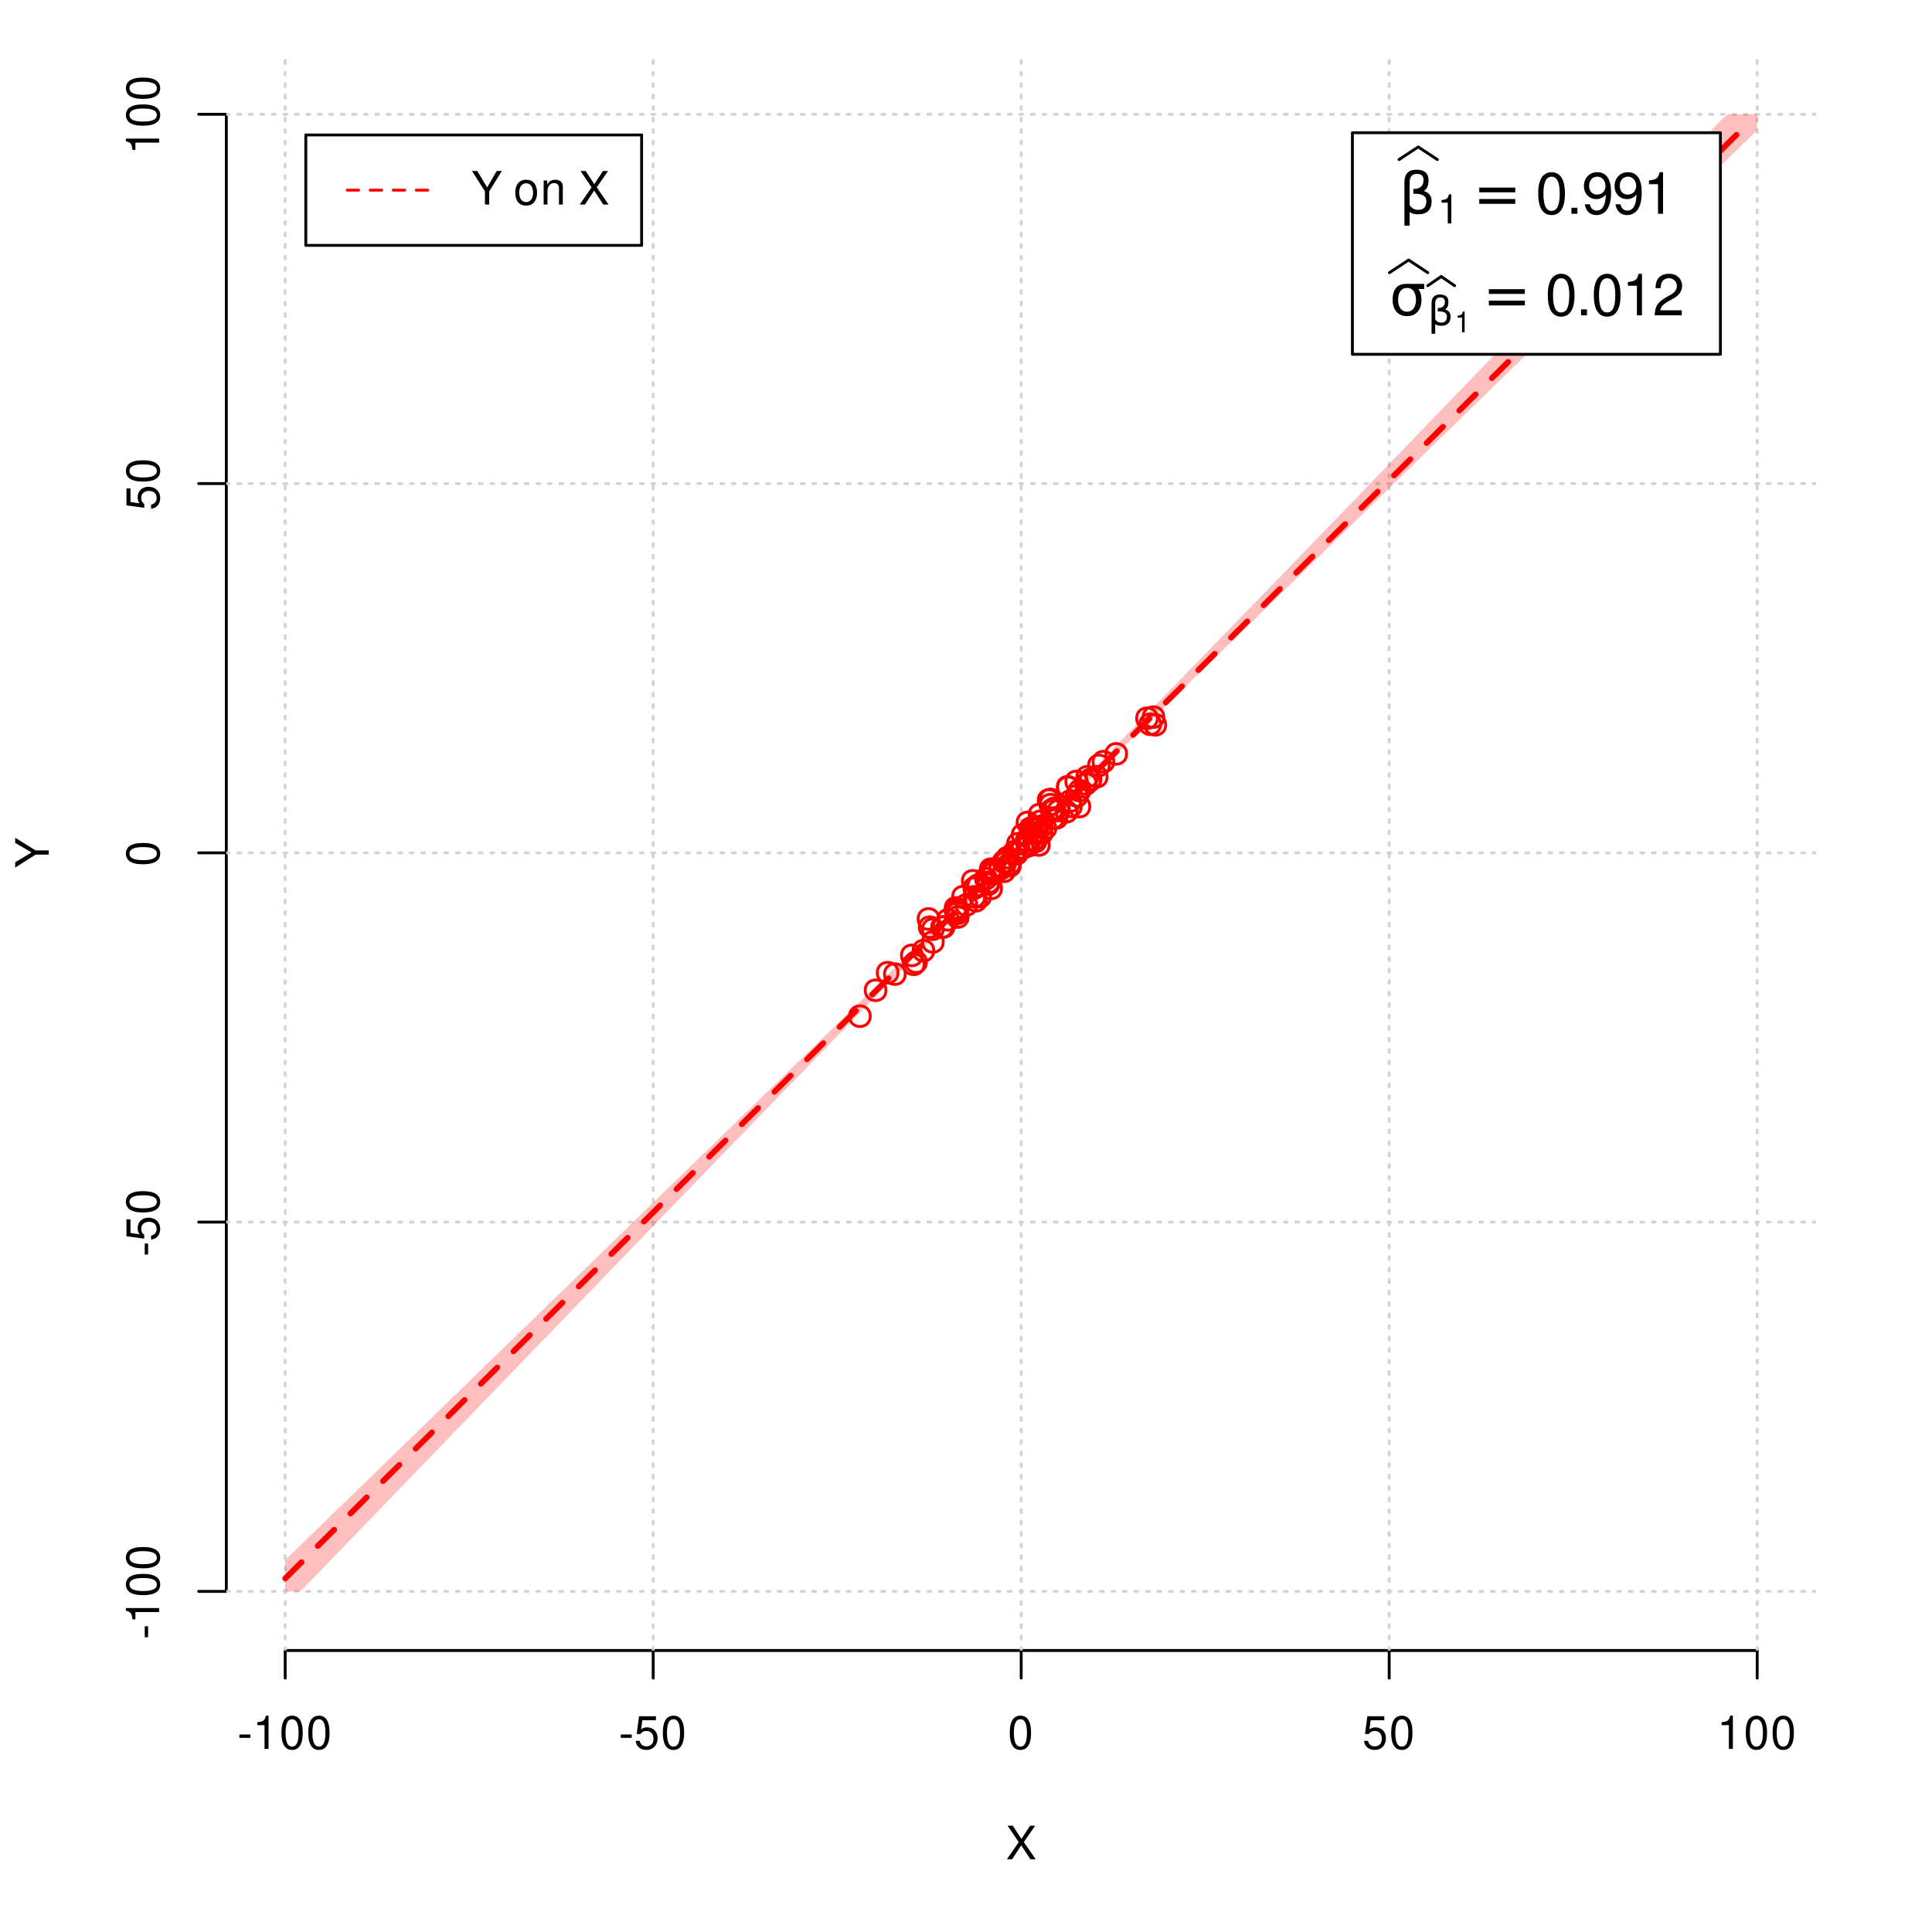 <?xml version="1.0" encoding="UTF-8"?>
<svg xmlns="http://www.w3.org/2000/svg" xmlns:xlink="http://www.w3.org/1999/xlink" width="504pt" height="504pt" viewBox="0 0 504 504" version="1.1">
<defs>
<g>
<symbol overflow="visible" id="glyph0-0">
<path style="stroke:none;" d=""/>
</symbol>
<symbol overflow="visible" id="glyph0-1">
<path style="stroke:none;" d="M 4.688 -4.484 L 7.641 -8.75 L 6.312 -8.75 L 4.062 -5.312 L 1.812 -8.75 L 0.453 -8.75 L 3.359 -4.484 L 0.266 0 L 1.625 0 L 4.016 -3.641 L 6.406 0 L 7.781 0 Z M 4.688 -4.484 "/>
</symbol>
<symbol overflow="visible" id="glyph0-2">
<path style="stroke:none;" d="M 3.406 -3.75 L 0.547 -3.75 L 0.547 -2.875 L 3.406 -2.875 Z M 3.406 -3.75 "/>
</symbol>
<symbol overflow="visible" id="glyph0-3">
<path style="stroke:none;" d="M 3.109 -6.188 L 3.109 0 L 4.156 0 L 4.156 -8.672 L 3.469 -8.672 C 3.094 -7.344 2.859 -7.156 1.219 -6.953 L 1.219 -6.188 Z M 3.109 -6.188 "/>
</symbol>
<symbol overflow="visible" id="glyph0-4">
<path style="stroke:none;" d="M 3.297 -8.672 C 2.516 -8.672 1.781 -8.312 1.344 -7.734 C 0.797 -6.953 0.516 -5.812 0.516 -4.203 C 0.516 -1.266 1.469 0.281 3.297 0.281 C 5.094 0.281 6.078 -1.266 6.078 -4.125 C 6.078 -5.812 5.812 -6.938 5.25 -7.734 C 4.812 -8.328 4.109 -8.672 3.297 -8.672 Z M 3.297 -7.734 C 4.438 -7.734 5 -6.578 5 -4.219 C 5 -1.75 4.453 -0.594 3.281 -0.594 C 2.156 -0.594 1.594 -1.797 1.594 -4.188 C 1.594 -6.578 2.156 -7.734 3.297 -7.734 Z M 3.297 -7.734 "/>
</symbol>
<symbol overflow="visible" id="glyph0-5">
<path style="stroke:none;" d="M 5.719 -8.516 L 1.312 -8.516 L 0.688 -3.875 L 1.656 -3.875 C 2.141 -4.469 2.562 -4.672 3.234 -4.672 C 4.375 -4.672 5.078 -3.891 5.078 -2.625 C 5.078 -1.406 4.375 -0.656 3.219 -0.656 C 2.297 -0.656 1.734 -1.125 1.469 -2.094 L 0.422 -2.094 C 0.562 -1.391 0.688 -1.062 0.938 -0.75 C 1.422 -0.094 2.281 0.281 3.234 0.281 C 4.953 0.281 6.156 -0.969 6.156 -2.766 C 6.156 -4.453 5.047 -5.609 3.406 -5.609 C 2.812 -5.609 2.328 -5.453 1.844 -5.094 L 2.172 -7.469 L 5.719 -7.469 Z M 5.719 -8.516 "/>
</symbol>
<symbol overflow="visible" id="glyph0-6">
<path style="stroke:none;" d="M 4.641 -3.438 L 7.938 -8.75 L 6.594 -8.75 L 4.109 -4.484 L 1.531 -8.75 L 0.156 -8.75 L 3.531 -3.438 L 3.531 0 L 4.641 0 Z M 4.641 -3.438 "/>
</symbol>
<symbol overflow="visible" id="glyph0-7">
<path style="stroke:none;" d=""/>
</symbol>
<symbol overflow="visible" id="glyph0-8">
<path style="stroke:none;" d="M 3.266 -6.469 C 1.484 -6.469 0.438 -5.203 0.438 -3.094 C 0.438 -0.969 1.484 0.281 3.281 0.281 C 5.047 0.281 6.125 -0.984 6.125 -3.047 C 6.125 -5.234 5.094 -6.469 3.266 -6.469 Z M 3.281 -5.547 C 4.406 -5.547 5.078 -4.625 5.078 -3.062 C 5.078 -1.578 4.375 -0.641 3.281 -0.641 C 2.156 -0.641 1.469 -1.578 1.469 -3.094 C 1.469 -4.625 2.156 -5.547 3.281 -5.547 Z M 3.281 -5.547 "/>
</symbol>
<symbol overflow="visible" id="glyph0-9">
<path style="stroke:none;" d="M 0.844 -6.281 L 0.844 0 L 1.844 0 L 1.844 -3.469 C 1.844 -4.75 2.516 -5.594 3.547 -5.594 C 4.344 -5.594 4.844 -5.109 4.844 -4.359 L 4.844 0 L 5.844 0 L 5.844 -4.75 C 5.844 -5.797 5.062 -6.469 3.859 -6.469 C 2.922 -6.469 2.312 -6.109 1.766 -5.234 L 1.766 -6.281 Z M 0.844 -6.281 "/>
</symbol>
<symbol overflow="visible" id="glyph1-0">
<path style="stroke:none;" d=""/>
</symbol>
<symbol overflow="visible" id="glyph1-1">
<path style="stroke:none;" d="M -3.438 -4.641 L -8.75 -7.938 L -8.75 -6.594 L -4.484 -4.109 L -8.75 -1.531 L -8.75 -0.156 L -3.438 -3.531 L 0 -3.531 L 0 -4.641 Z M -3.438 -4.641 "/>
</symbol>
<symbol overflow="visible" id="glyph1-2">
<path style="stroke:none;" d="M -3.75 -3.406 L -3.75 -0.547 L -2.875 -0.547 L -2.875 -3.406 Z M -3.75 -3.406 "/>
</symbol>
<symbol overflow="visible" id="glyph1-3">
<path style="stroke:none;" d="M -6.188 -3.109 L 0 -3.109 L 0 -4.156 L -8.672 -4.156 L -8.672 -3.469 C -7.344 -3.094 -7.156 -2.859 -6.953 -1.219 L -6.188 -1.219 Z M -6.188 -3.109 "/>
</symbol>
<symbol overflow="visible" id="glyph1-4">
<path style="stroke:none;" d="M -8.672 -3.297 C -8.672 -2.516 -8.312 -1.781 -7.734 -1.344 C -6.953 -0.797 -5.812 -0.516 -4.203 -0.516 C -1.266 -0.516 0.281 -1.469 0.281 -3.297 C 0.281 -5.094 -1.266 -6.078 -4.125 -6.078 C -5.812 -6.078 -6.938 -5.812 -7.734 -5.25 C -8.328 -4.812 -8.672 -4.109 -8.672 -3.297 Z M -7.734 -3.297 C -7.734 -4.438 -6.578 -5 -4.219 -5 C -1.75 -5 -0.594 -4.453 -0.594 -3.281 C -0.594 -2.156 -1.797 -1.594 -4.188 -1.594 C -6.578 -1.594 -7.734 -2.156 -7.734 -3.297 Z M -7.734 -3.297 "/>
</symbol>
<symbol overflow="visible" id="glyph1-5">
<path style="stroke:none;" d="M -8.516 -5.719 L -8.516 -1.312 L -3.875 -0.688 L -3.875 -1.656 C -4.469 -2.141 -4.672 -2.562 -4.672 -3.234 C -4.672 -4.375 -3.891 -5.078 -2.625 -5.078 C -1.406 -5.078 -0.656 -4.375 -0.656 -3.219 C -0.656 -2.297 -1.125 -1.734 -2.094 -1.469 L -2.094 -0.422 C -1.391 -0.562 -1.062 -0.688 -0.75 -0.938 C -0.094 -1.422 0.281 -2.281 0.281 -3.234 C 0.281 -4.953 -0.969 -6.156 -2.766 -6.156 C -4.453 -6.156 -5.609 -5.047 -5.609 -3.406 C -5.609 -2.812 -5.453 -2.328 -5.094 -1.844 L -7.469 -2.172 L -7.469 -5.719 Z M -8.516 -5.719 "/>
</symbol>
<symbol overflow="visible" id="glyph2-0">
<path style="stroke:none;" d="M 0.75 2.656 L 0.75 -10.578 L 8.25 -10.578 L 8.25 2.656 Z M 1.594 1.812 L 7.406 1.812 L 7.406 -9.734 L 1.594 -9.734 Z M 1.594 1.812 "/>
</symbol>
<symbol overflow="visible" id="glyph2-1">
<path style="stroke:none;" d="M 2.766 -0.5 L 2.766 3.125 L 1.406 3.125 L 1.406 -8.156 C 1.406 -10.375 2.445 -11.484 4.531 -11.484 C 6.645 -11.484 7.703 -10.547 7.703 -8.672 C 7.703 -7.336 7.285 -6.426 6.453 -5.938 C 7.816 -5.5 8.5 -4.625 8.5 -3.312 C 8.5 -1 7.32 0.156 4.969 0.156 C 3.926 0.156 3.191 -0.062 2.766 -0.5 Z M 2.766 -2.266 C 3.305 -1.422 4.055 -1 5.016 -1 C 6.422 -1 7.125 -1.766 7.125 -3.297 C 7.125 -4.672 5.992 -5.305 3.734 -5.203 L 3.734 -6.453 C 5.504 -6.453 6.391 -7.234 6.391 -8.797 C 6.391 -9.859 5.816 -10.391 4.672 -10.391 C 3.398 -10.391 2.766 -9.629 2.766 -8.109 Z M 2.766 -2.266 "/>
</symbol>
<symbol overflow="visible" id="glyph2-2">
<path style="stroke:none;" d="M 1.594 -6.812 L 10.984 -6.812 L 10.984 -5.578 L 1.594 -5.578 Z M 1.594 -3.828 L 10.984 -3.828 L 10.984 -2.578 L 1.594 -2.578 Z M 1.594 -3.828 "/>
</symbol>
<symbol overflow="visible" id="glyph2-3">
<path style="stroke:none;" d="M 4.594 -7.141 C 3.852 -7.141 3.281 -6.867 2.875 -6.328 C 2.457 -5.766 2.25 -5.02 2.25 -4.094 C 2.25 -3.113 2.457 -2.344 2.875 -1.781 C 3.289 -1.219 3.863 -0.938 4.594 -0.938 C 5.312 -0.938 5.879 -1.219 6.297 -1.781 C 6.711 -2.344 6.922 -3.113 6.922 -4.094 C 6.922 -4.988 6.711 -5.734 6.297 -6.328 C 5.91 -6.867 5.344 -7.141 4.594 -7.141 Z M 4.594 -8.203 L 9.062 -8.203 L 9.062 -6.859 L 7.562 -6.859 C 8.094 -6.098 8.359 -5.176 8.359 -4.094 C 8.359 -2.75 8.023 -1.695 7.359 -0.938 C 6.68 -0.164 5.758 0.219 4.594 0.219 C 3.414 0.219 2.492 -0.164 1.828 -0.938 C 1.16 -1.695 0.828 -2.75 0.828 -4.094 C 0.828 -5.445 1.16 -6.504 1.828 -7.266 C 2.379 -7.891 3.301 -8.203 4.594 -8.203 Z M 4.594 -8.203 "/>
</symbol>
<symbol overflow="visible" id="glyph3-0">
<path style="stroke:none;" d=""/>
</symbol>
<symbol overflow="visible" id="glyph3-1">
<path style="stroke:none;" d="M 2.719 -5.406 L 2.719 0 L 3.641 0 L 3.641 -7.594 L 3.031 -7.594 C 2.703 -6.422 2.5 -6.266 1.078 -6.078 L 1.078 -5.406 Z M 2.719 -5.406 "/>
</symbol>
<symbol overflow="visible" id="glyph4-0">
<path style="stroke:none;" d=""/>
</symbol>
<symbol overflow="visible" id="glyph4-1">
<path style="stroke:none;" d="M 4.125 -10.844 C 3.141 -10.844 2.234 -10.391 1.688 -9.656 C 0.984 -8.703 0.641 -7.266 0.641 -5.25 C 0.641 -1.594 1.844 0.344 4.125 0.344 C 6.375 0.344 7.609 -1.594 7.609 -5.156 C 7.609 -7.266 7.281 -8.672 6.562 -9.656 C 6.016 -10.406 5.125 -10.844 4.125 -10.844 Z M 4.125 -9.672 C 5.547 -9.672 6.25 -8.219 6.25 -5.281 C 6.25 -2.188 5.562 -0.75 4.094 -0.75 C 2.703 -0.75 2 -2.25 2 -5.234 C 2 -8.219 2.703 -9.672 4.125 -9.672 Z M 4.125 -9.672 "/>
</symbol>
<symbol overflow="visible" id="glyph4-2">
<path style="stroke:none;" d="M 2.859 -1.562 L 1.312 -1.562 L 1.312 0 L 2.859 0 Z M 2.859 -1.562 "/>
</symbol>
<symbol overflow="visible" id="glyph4-3">
<path style="stroke:none;" d="M 0.797 -2.469 C 1.047 -0.703 2.188 0.344 3.812 0.344 C 5 0.344 6.047 -0.219 6.672 -1.203 C 7.328 -2.266 7.641 -3.578 7.641 -5.547 C 7.641 -7.375 7.359 -8.531 6.734 -9.5 C 6.156 -10.375 5.219 -10.844 4.047 -10.844 C 2.031 -10.844 0.562 -9.328 0.562 -7.234 C 0.562 -5.234 1.922 -3.828 3.844 -3.828 C 4.844 -3.828 5.594 -4.188 6.266 -5.016 C 6.25 -2.312 5.422 -0.828 3.906 -0.828 C 2.969 -0.828 2.328 -1.422 2.109 -2.469 Z M 4.031 -9.688 C 5.266 -9.688 6.188 -8.656 6.188 -7.266 C 6.188 -5.922 5.297 -5 3.984 -5 C 2.719 -5 1.922 -5.891 1.922 -7.328 C 1.922 -8.703 2.812 -9.688 4.031 -9.688 Z M 4.031 -9.688 "/>
</symbol>
<symbol overflow="visible" id="glyph4-4">
<path style="stroke:none;" d="M 3.891 -7.719 L 3.891 0 L 5.203 0 L 5.203 -10.844 L 4.328 -10.844 C 3.875 -9.188 3.562 -8.953 1.531 -8.688 L 1.531 -7.719 Z M 3.891 -7.719 "/>
</symbol>
<symbol overflow="visible" id="glyph4-5">
<path style="stroke:none;" d="M 7.594 -1.312 L 2 -1.312 C 2.125 -2.203 2.609 -2.781 3.922 -3.562 L 5.422 -4.406 C 6.906 -5.234 7.672 -6.344 7.672 -7.688 C 7.672 -8.578 7.312 -9.422 6.672 -10 C 6.047 -10.578 5.266 -10.844 4.266 -10.844 C 2.906 -10.844 1.906 -10.359 1.312 -9.438 C 0.938 -8.859 0.781 -8.188 0.75 -7.094 L 2.062 -7.094 C 2.109 -7.828 2.203 -8.266 2.391 -8.625 C 2.734 -9.281 3.422 -9.688 4.219 -9.688 C 5.422 -9.688 6.312 -8.812 6.312 -7.656 C 6.312 -6.781 5.812 -6.031 4.875 -5.484 L 3.5 -4.688 C 1.281 -3.406 0.625 -2.391 0.516 -0.016 L 7.594 -0.016 Z M 7.594 -1.312 "/>
</symbol>
<symbol overflow="visible" id="glyph5-0">
<path style="stroke:none;" d="M 0.516 1.859 L 0.516 -7.406 L 5.766 -7.406 L 5.766 1.859 Z M 1.109 1.266 L 5.188 1.266 L 5.188 -6.812 L 1.109 -6.812 Z M 1.109 1.266 "/>
</symbol>
<symbol overflow="visible" id="glyph5-1">
<path style="stroke:none;" d="M 1.938 -0.359 L 1.938 2.188 L 0.984 2.188 L 0.984 -5.703 C 0.984 -7.266 1.711 -8.047 3.172 -8.047 C 4.648 -8.047 5.391 -7.391 5.391 -6.078 C 5.391 -5.141 5.098 -4.5 4.516 -4.156 C 5.473 -3.844 5.953 -3.234 5.953 -2.328 C 5.953 -0.703 5.125 0.109 3.469 0.109 C 2.75 0.109 2.238 -0.047 1.938 -0.359 Z M 1.938 -1.578 C 2.312 -0.992 2.836 -0.703 3.516 -0.703 C 4.492 -0.703 4.984 -1.238 4.984 -2.312 C 4.984 -3.27 4.191 -3.711 2.609 -3.641 L 2.609 -4.516 C 3.848 -4.516 4.469 -5.062 4.469 -6.156 C 4.469 -6.906 4.066 -7.281 3.266 -7.281 C 2.379 -7.281 1.938 -6.742 1.938 -5.672 Z M 1.938 -1.578 "/>
</symbol>
<symbol overflow="visible" id="glyph6-0">
<path style="stroke:none;" d=""/>
</symbol>
<symbol overflow="visible" id="glyph6-1">
<path style="stroke:none;" d="M 1.938 -3.859 L 1.938 0 L 2.609 0 L 2.609 -5.422 L 2.172 -5.422 C 1.938 -4.594 1.781 -4.484 0.766 -4.344 L 0.766 -3.859 Z M 1.938 -3.859 "/>
</symbol>
</g>
<clipPath id="clip1">
  <path d="M 74 14.398 L 75 14.398 L 75 430.559 L 74 430.559 Z M 74 14.398 "/>
</clipPath>
<clipPath id="clip2">
  <path d="M 170 14.398 L 171 14.398 L 171 430.559 L 170 430.559 Z M 170 14.398 "/>
</clipPath>
<clipPath id="clip3">
  <path d="M 266 14.398 L 267 14.398 L 267 430.559 L 266 430.559 Z M 266 14.398 "/>
</clipPath>
<clipPath id="clip4">
  <path d="M 362 14.398 L 363 14.398 L 363 430.559 L 362 430.559 Z M 362 14.398 "/>
</clipPath>
<clipPath id="clip5">
  <path d="M 458 14.398 L 459 14.398 L 459 430.559 L 458 430.559 Z M 458 14.398 "/>
</clipPath>
<clipPath id="clip6">
  <path d="M 59.039 414 L 473.758 414 L 473.758 416 L 59.039 416 Z M 59.039 414 "/>
</clipPath>
<clipPath id="clip7">
  <path d="M 59.039 318 L 473.758 318 L 473.758 320 L 59.039 320 Z M 59.039 318 "/>
</clipPath>
<clipPath id="clip8">
  <path d="M 59.039 222 L 473.758 222 L 473.758 223 L 59.039 223 Z M 59.039 222 "/>
</clipPath>
<clipPath id="clip9">
  <path d="M 59.039 125 L 473.758 125 L 473.758 127 L 59.039 127 Z M 59.039 125 "/>
</clipPath>
<clipPath id="clip10">
  <path d="M 59.039 29 L 473.758 29 L 473.758 31 L 59.039 31 Z M 59.039 29 "/>
</clipPath>
</defs>
<g id="surface811">
<rect x="0" y="0" width="504" height="504" style="fill:rgb(100%,100%,100%);fill-opacity:1;stroke:none;"/>
<g style="fill:rgb(0%,0%,0%);fill-opacity:1;">
  <use xlink:href="#glyph0-1" x="262.398" y="485.029"/>
</g>
<g style="fill:rgb(0%,0%,0%);fill-opacity:1;">
  <use xlink:href="#glyph1-1" x="12.709" y="226.48"/>
</g>
<path style="fill:none;stroke-width:0.75;stroke-linecap:round;stroke-linejoin:round;stroke:rgb(0%,0%,0%);stroke-opacity:1;stroke-miterlimit:10;" d="M 74.398 430.559 L 458.398 430.559 "/>
<path style="fill:none;stroke-width:0.75;stroke-linecap:round;stroke-linejoin:round;stroke:rgb(0%,0%,0%);stroke-opacity:1;stroke-miterlimit:10;" d="M 74.398 430.559 L 74.398 437.762 "/>
<path style="fill:none;stroke-width:0.75;stroke-linecap:round;stroke-linejoin:round;stroke:rgb(0%,0%,0%);stroke-opacity:1;stroke-miterlimit:10;" d="M 170.398 430.559 L 170.398 437.762 "/>
<path style="fill:none;stroke-width:0.75;stroke-linecap:round;stroke-linejoin:round;stroke:rgb(0%,0%,0%);stroke-opacity:1;stroke-miterlimit:10;" d="M 266.398 430.559 L 266.398 437.762 "/>
<path style="fill:none;stroke-width:0.75;stroke-linecap:round;stroke-linejoin:round;stroke:rgb(0%,0%,0%);stroke-opacity:1;stroke-miterlimit:10;" d="M 362.398 430.559 L 362.398 437.762 "/>
<path style="fill:none;stroke-width:0.75;stroke-linecap:round;stroke-linejoin:round;stroke:rgb(0%,0%,0%);stroke-opacity:1;stroke-miterlimit:10;" d="M 458.398 430.559 L 458.398 437.762 "/>
<g style="fill:rgb(0%,0%,0%);fill-opacity:1;">
  <use xlink:href="#glyph0-2" x="61.898" y="456.229"/>
  <use xlink:href="#glyph0-3" x="65.898" y="456.229"/>
  <use xlink:href="#glyph0-4" x="72.898" y="456.229"/>
  <use xlink:href="#glyph0-4" x="79.898" y="456.229"/>
</g>
<g style="fill:rgb(0%,0%,0%);fill-opacity:1;">
  <use xlink:href="#glyph0-2" x="161.398" y="456.229"/>
  <use xlink:href="#glyph0-5" x="165.398" y="456.229"/>
  <use xlink:href="#glyph0-4" x="172.398" y="456.229"/>
</g>
<g style="fill:rgb(0%,0%,0%);fill-opacity:1;">
  <use xlink:href="#glyph0-4" x="262.898" y="456.229"/>
</g>
<g style="fill:rgb(0%,0%,0%);fill-opacity:1;">
  <use xlink:href="#glyph0-5" x="355.398" y="456.229"/>
  <use xlink:href="#glyph0-4" x="362.398" y="456.229"/>
</g>
<g style="fill:rgb(0%,0%,0%);fill-opacity:1;">
  <use xlink:href="#glyph0-3" x="447.898" y="456.229"/>
  <use xlink:href="#glyph0-4" x="454.898" y="456.229"/>
  <use xlink:href="#glyph0-4" x="461.898" y="456.229"/>
</g>
<path style="fill:none;stroke-width:0.75;stroke-linecap:round;stroke-linejoin:round;stroke:rgb(0%,0%,0%);stroke-opacity:1;stroke-miterlimit:10;" d="M 59.039 415.148 L 59.039 29.812 "/>
<path style="fill:none;stroke-width:0.75;stroke-linecap:round;stroke-linejoin:round;stroke:rgb(0%,0%,0%);stroke-opacity:1;stroke-miterlimit:10;" d="M 59.039 415.148 L 51.84 415.148 "/>
<path style="fill:none;stroke-width:0.75;stroke-linecap:round;stroke-linejoin:round;stroke:rgb(0%,0%,0%);stroke-opacity:1;stroke-miterlimit:10;" d="M 59.039 318.812 L 51.84 318.812 "/>
<path style="fill:none;stroke-width:0.75;stroke-linecap:round;stroke-linejoin:round;stroke:rgb(0%,0%,0%);stroke-opacity:1;stroke-miterlimit:10;" d="M 59.039 222.48 L 51.84 222.48 "/>
<path style="fill:none;stroke-width:0.75;stroke-linecap:round;stroke-linejoin:round;stroke:rgb(0%,0%,0%);stroke-opacity:1;stroke-miterlimit:10;" d="M 59.039 126.148 L 51.84 126.148 "/>
<path style="fill:none;stroke-width:0.75;stroke-linecap:round;stroke-linejoin:round;stroke:rgb(0%,0%,0%);stroke-opacity:1;stroke-miterlimit:10;" d="M 59.039 29.812 L 51.84 29.812 "/>
<g style="fill:rgb(0%,0%,0%);fill-opacity:1;">
  <use xlink:href="#glyph1-2" x="41.51" y="427.648"/>
  <use xlink:href="#glyph1-3" x="41.51" y="423.648"/>
  <use xlink:href="#glyph1-4" x="41.51" y="416.648"/>
  <use xlink:href="#glyph1-4" x="41.51" y="409.648"/>
</g>
<g style="fill:rgb(0%,0%,0%);fill-opacity:1;">
  <use xlink:href="#glyph1-2" x="41.51" y="327.812"/>
  <use xlink:href="#glyph1-5" x="41.51" y="323.812"/>
  <use xlink:href="#glyph1-4" x="41.51" y="316.812"/>
</g>
<g style="fill:rgb(0%,0%,0%);fill-opacity:1;">
  <use xlink:href="#glyph1-4" x="41.51" y="225.98"/>
</g>
<g style="fill:rgb(0%,0%,0%);fill-opacity:1;">
  <use xlink:href="#glyph1-5" x="41.51" y="133.148"/>
  <use xlink:href="#glyph1-4" x="41.51" y="126.148"/>
</g>
<g style="fill:rgb(0%,0%,0%);fill-opacity:1;">
  <use xlink:href="#glyph1-3" x="41.51" y="40.312"/>
  <use xlink:href="#glyph1-4" x="41.51" y="33.312"/>
  <use xlink:href="#glyph1-4" x="41.51" y="26.312"/>
</g>
<g clip-path="url(#clip1)" clip-rule="nonzero">
<path style="fill:none;stroke-width:0.75;stroke-linecap:round;stroke-linejoin:round;stroke:rgb(82.745%,82.745%,82.745%);stroke-opacity:1;stroke-dasharray:0.75,2.25;stroke-miterlimit:10;" d="M 74.398 430.559 L 74.398 14.398 "/>
</g>
<g clip-path="url(#clip2)" clip-rule="nonzero">
<path style="fill:none;stroke-width:0.75;stroke-linecap:round;stroke-linejoin:round;stroke:rgb(82.745%,82.745%,82.745%);stroke-opacity:1;stroke-dasharray:0.75,2.25;stroke-miterlimit:10;" d="M 170.398 430.559 L 170.398 14.398 "/>
</g>
<g clip-path="url(#clip3)" clip-rule="nonzero">
<path style="fill:none;stroke-width:0.75;stroke-linecap:round;stroke-linejoin:round;stroke:rgb(82.745%,82.745%,82.745%);stroke-opacity:1;stroke-dasharray:0.75,2.25;stroke-miterlimit:10;" d="M 266.398 430.559 L 266.398 14.398 "/>
</g>
<g clip-path="url(#clip4)" clip-rule="nonzero">
<path style="fill:none;stroke-width:0.75;stroke-linecap:round;stroke-linejoin:round;stroke:rgb(82.745%,82.745%,82.745%);stroke-opacity:1;stroke-dasharray:0.75,2.25;stroke-miterlimit:10;" d="M 362.398 430.559 L 362.398 14.398 "/>
</g>
<g clip-path="url(#clip5)" clip-rule="nonzero">
<path style="fill:none;stroke-width:0.75;stroke-linecap:round;stroke-linejoin:round;stroke:rgb(82.745%,82.745%,82.745%);stroke-opacity:1;stroke-dasharray:0.75,2.25;stroke-miterlimit:10;" d="M 458.398 430.559 L 458.398 14.398 "/>
</g>
<g clip-path="url(#clip6)" clip-rule="nonzero">
<path style="fill:none;stroke-width:0.75;stroke-linecap:round;stroke-linejoin:round;stroke:rgb(82.745%,82.745%,82.745%);stroke-opacity:1;stroke-dasharray:0.75,2.25;stroke-miterlimit:10;" d="M 59.039 415.148 L 473.762 415.148 "/>
</g>
<g clip-path="url(#clip7)" clip-rule="nonzero">
<path style="fill:none;stroke-width:0.75;stroke-linecap:round;stroke-linejoin:round;stroke:rgb(82.745%,82.745%,82.745%);stroke-opacity:1;stroke-dasharray:0.75,2.25;stroke-miterlimit:10;" d="M 59.039 318.812 L 473.762 318.812 "/>
</g>
<g clip-path="url(#clip8)" clip-rule="nonzero">
<path style="fill:none;stroke-width:0.75;stroke-linecap:round;stroke-linejoin:round;stroke:rgb(82.745%,82.745%,82.745%);stroke-opacity:1;stroke-dasharray:0.75,2.25;stroke-miterlimit:10;" d="M 59.039 222.48 L 473.762 222.48 "/>
</g>
<g clip-path="url(#clip9)" clip-rule="nonzero">
<path style="fill:none;stroke-width:0.75;stroke-linecap:round;stroke-linejoin:round;stroke:rgb(82.745%,82.745%,82.745%);stroke-opacity:1;stroke-dasharray:0.75,2.25;stroke-miterlimit:10;" d="M 59.039 126.148 L 473.762 126.148 "/>
</g>
<g clip-path="url(#clip10)" clip-rule="nonzero">
<path style="fill:none;stroke-width:0.75;stroke-linecap:round;stroke-linejoin:round;stroke:rgb(82.745%,82.745%,82.745%);stroke-opacity:1;stroke-dasharray:0.75,2.25;stroke-miterlimit:10;" d="M 59.039 29.812 L 473.762 29.812 "/>
</g>
<path style=" stroke:none;fill-rule:nonzero;fill:rgb(100%,0%,0%);fill-opacity:0.251;" d="M 74.398 415.148 L 74.398 406.977 L 76.32 405.109 L 78.238 403.246 L 80.16 401.379 L 82.078 399.516 L 84 397.648 L 85.922 395.785 L 87.84 393.922 L 89.762 392.055 L 91.68 390.191 L 93.602 388.324 L 95.52 386.461 L 97.441 384.594 L 99.359 382.73 L 101.281 380.863 L 103.199 379 L 105.121 377.137 L 107.039 375.27 L 108.961 373.406 L 110.879 371.539 L 112.801 369.676 L 114.719 367.809 L 116.641 365.945 L 118.559 364.078 L 120.48 362.215 L 122.398 360.348 L 124.32 358.484 L 126.238 356.621 L 128.16 354.754 L 130.078 352.891 L 132 351.023 L 133.922 349.16 L 135.84 347.293 L 137.762 345.43 L 139.68 343.562 L 141.602 341.699 L 143.52 339.832 L 145.441 337.969 L 147.359 336.105 L 149.281 334.238 L 151.199 332.375 L 153.121 330.508 L 155.039 328.645 L 156.961 326.777 L 158.879 324.914 L 160.801 323.047 L 162.719 321.184 L 164.641 319.316 L 166.559 317.453 L 168.48 315.59 L 170.398 313.723 L 172.32 311.859 L 174.238 309.992 L 176.16 308.129 L 178.078 306.262 L 180 304.398 L 181.922 302.531 L 183.84 300.668 L 185.762 298.805 L 187.68 296.938 L 189.602 295.074 L 191.52 293.207 L 193.441 291.344 L 195.359 289.477 L 197.281 287.613 L 199.199 285.746 L 201.121 283.883 L 203.039 282.016 L 204.961 280.152 L 206.879 278.289 L 208.801 276.422 L 210.719 274.559 L 212.641 272.691 L 214.559 270.828 L 216.48 268.961 L 218.398 267.098 L 220.32 265.23 L 222.238 263.367 L 224.16 261.5 L 226.078 259.629 L 228 257.754 L 229.922 255.875 L 231.84 253.996 L 233.762 252.121 L 235.68 250.242 L 237.602 248.367 L 239.52 246.488 L 241.441 244.613 L 243.359 242.734 L 245.281 240.855 L 247.199 238.957 L 249.121 237.051 L 251.039 235.148 L 252.961 233.242 L 254.879 231.34 L 256.801 229.434 L 258.719 227.527 L 260.641 225.625 L 262.559 223.719 L 264.48 221.816 L 266.398 219.906 L 268.32 217.992 L 270.238 216.055 L 272.16 214.078 L 274.078 212.102 L 276 210.125 L 277.922 208.145 L 279.84 206.168 L 281.762 204.191 L 283.68 202.215 L 285.602 200.238 L 287.52 198.262 L 289.441 196.285 L 291.359 194.309 L 293.281 192.332 L 295.199 190.355 L 297.121 188.379 L 299.039 186.402 L 300.961 184.426 L 302.879 182.449 L 304.801 180.473 L 306.719 178.496 L 308.641 176.52 L 310.559 174.543 L 312.48 172.566 L 314.398 170.59 L 316.32 168.613 L 318.238 166.637 L 320.16 164.66 L 322.078 162.684 L 325.922 158.73 L 327.84 156.754 L 329.762 154.777 L 331.68 152.801 L 333.602 150.824 L 335.52 148.844 L 337.441 146.855 L 339.359 144.867 L 341.281 142.879 L 343.199 140.891 L 345.121 138.902 L 347.039 136.914 L 348.961 134.926 L 350.879 132.938 L 352.801 130.949 L 354.719 128.961 L 356.641 126.973 L 358.559 124.984 L 360.48 122.996 L 362.398 121.008 L 364.32 119.02 L 366.238 117.031 L 368.16 115.039 L 370.078 113.051 L 373.922 109.074 L 375.84 107.086 L 377.762 105.098 L 379.68 103.109 L 381.602 101.121 L 383.52 99.133 L 385.441 97.145 L 387.359 95.156 L 389.281 93.168 L 391.199 91.18 L 393.121 89.191 L 395.039 87.203 L 396.961 85.215 L 398.879 83.227 L 400.801 81.238 L 402.719 79.25 L 404.641 77.258 L 406.559 75.27 L 408.48 73.281 L 410.398 71.293 L 412.32 69.305 L 414.238 67.316 L 416.16 65.328 L 418.078 63.34 L 421.922 59.363 L 423.84 57.375 L 425.762 55.387 L 427.68 53.398 L 429.602 51.41 L 431.52 49.422 L 433.441 47.434 L 435.359 45.445 L 437.281 43.457 L 439.199 41.469 L 441.121 39.477 L 443.039 37.488 L 444.961 35.5 L 446.879 33.512 L 448.801 31.523 L 450.719 29.812 L 458.398 29.812 L 458.398 33.965 L 456.48 35.832 L 454.559 37.695 L 452.641 39.562 L 450.719 41.426 L 448.801 43.293 L 446.879 45.156 L 444.961 47.02 L 443.039 48.887 L 441.121 50.75 L 439.199 52.617 L 437.281 54.48 L 435.359 56.348 L 433.441 58.211 L 431.52 60.078 L 429.602 61.941 L 427.68 63.805 L 425.762 65.672 L 423.84 67.535 L 421.922 69.402 L 420 71.266 L 418.078 73.133 L 416.16 74.996 L 414.238 76.863 L 412.32 78.734 L 410.398 80.602 L 408.48 82.473 L 406.559 84.344 L 404.641 86.211 L 402.719 88.082 L 400.801 89.949 L 398.879 91.82 L 396.961 93.691 L 395.039 95.559 L 393.121 97.43 L 391.199 99.297 L 389.281 101.168 L 387.359 103.039 L 385.441 104.906 L 383.52 106.777 L 381.602 108.648 L 379.68 110.516 L 377.762 112.387 L 375.84 114.254 L 373.922 116.125 L 372 117.996 L 370.078 119.863 L 368.16 121.734 L 366.238 123.605 L 364.32 125.473 L 362.398 127.344 L 360.48 129.211 L 358.559 131.082 L 356.641 132.953 L 354.719 134.82 L 352.801 136.691 L 350.879 138.559 L 348.961 140.43 L 347.039 142.301 L 345.121 144.168 L 343.199 146.039 L 341.281 147.91 L 339.359 149.777 L 337.441 151.648 L 335.52 153.516 L 333.602 155.387 L 331.68 157.258 L 329.762 159.125 L 327.84 160.996 L 325.922 162.863 L 322.078 166.605 L 320.16 168.473 L 318.238 170.344 L 316.32 172.215 L 314.398 174.082 L 312.48 175.953 L 310.559 177.82 L 308.641 179.691 L 306.719 181.562 L 304.801 183.43 L 302.879 185.301 L 300.961 187.172 L 299.039 189.039 L 297.121 190.91 L 295.199 192.777 L 293.281 194.648 L 291.359 196.52 L 289.441 198.387 L 287.52 200.258 L 285.602 202.125 L 283.68 203.996 L 281.762 205.867 L 279.84 207.734 L 277.922 209.605 L 276 211.5 L 274.078 213.453 L 272.16 215.402 L 270.238 217.355 L 268.32 219.305 L 266.398 221.254 L 264.48 223.207 L 262.559 225.156 L 260.641 227.109 L 258.719 229.059 L 256.801 231.008 L 254.879 232.961 L 252.961 234.91 L 251.039 236.863 L 249.121 238.812 L 247.199 240.762 L 245.281 242.715 L 243.359 244.676 L 241.441 246.641 L 239.52 248.605 L 237.602 250.57 L 235.68 252.535 L 233.762 254.5 L 231.84 256.469 L 229.922 258.434 L 228 260.398 L 226.078 262.379 L 224.16 264.359 L 222.238 266.34 L 220.32 268.316 L 218.398 270.297 L 216.48 272.277 L 214.559 274.258 L 212.641 276.238 L 210.719 278.219 L 208.801 280.199 L 206.879 282.176 L 204.961 284.156 L 203.039 286.137 L 201.121 288.117 L 199.199 290.098 L 197.281 292.078 L 195.359 294.055 L 193.441 296.035 L 191.52 298.016 L 189.602 299.996 L 187.68 301.977 L 185.762 303.957 L 183.84 305.938 L 181.922 307.926 L 178.078 311.902 L 176.16 313.891 L 174.238 315.879 L 172.32 317.867 L 170.398 319.855 L 168.48 321.844 L 166.559 323.832 L 164.641 325.82 L 162.719 327.809 L 160.801 329.797 L 158.879 331.785 L 156.961 333.773 L 155.039 335.762 L 153.121 337.75 L 151.199 339.738 L 149.281 341.727 L 147.359 343.719 L 145.441 345.707 L 143.52 347.695 L 141.602 349.684 L 139.68 351.672 L 137.762 353.66 L 135.84 355.648 L 133.922 357.637 L 130.078 361.613 L 128.16 363.602 L 126.238 365.59 L 124.32 367.578 L 122.398 369.566 L 120.48 371.555 L 118.559 373.543 L 116.641 375.531 L 114.719 377.52 L 112.801 379.512 L 110.879 381.5 L 108.961 383.488 L 107.039 385.477 L 105.121 387.465 L 103.199 389.453 L 101.281 391.441 L 99.359 393.43 L 97.441 395.418 L 95.52 397.406 L 93.602 399.395 L 91.68 401.383 L 89.762 403.371 L 87.84 405.359 L 85.922 407.348 L 82.078 411.324 L 80.16 413.312 L 78.238 415.148 Z M 74.398 415.148 "/>
<path style="fill:none;stroke-width:0.75;stroke-linecap:round;stroke-linejoin:round;stroke:rgb(100%,0%,0%);stroke-opacity:1;stroke-miterlimit:10;" d="M 268.238 220.102 C 268.238 223.703 262.84 223.703 262.84 220.102 C 262.84 216.5 268.238 216.5 268.238 220.102 "/>
<path style="fill:none;stroke-width:0.75;stroke-linecap:round;stroke-linejoin:round;stroke:rgb(100%,0%,0%);stroke-opacity:1;stroke-miterlimit:10;" d="M 278.301 213.344 C 278.301 216.945 272.898 216.945 272.898 213.344 C 272.898 209.742 278.301 209.742 278.301 213.344 "/>
<path style="fill:none;stroke-width:0.75;stroke-linecap:round;stroke-linejoin:round;stroke:rgb(100%,0%,0%);stroke-opacity:1;stroke-miterlimit:10;" d="M 252.512 237.535 C 252.512 241.137 247.113 241.137 247.113 237.535 C 247.113 233.938 252.512 233.938 252.512 237.535 "/>
<path style="fill:none;stroke-width:0.75;stroke-linecap:round;stroke-linejoin:round;stroke:rgb(100%,0%,0%);stroke-opacity:1;stroke-miterlimit:10;" d="M 231.121 258.332 C 231.121 261.934 225.719 261.934 225.719 258.332 C 225.719 254.734 231.121 254.734 231.121 258.332 "/>
<path style="fill:none;stroke-width:0.75;stroke-linecap:round;stroke-linejoin:round;stroke:rgb(100%,0%,0%);stroke-opacity:1;stroke-miterlimit:10;" d="M 261.824 226.816 C 261.824 230.418 256.426 230.418 256.426 226.816 C 256.426 223.219 261.824 223.219 261.824 226.816 "/>
<path style="fill:none;stroke-width:0.75;stroke-linecap:round;stroke-linejoin:round;stroke:rgb(100%,0%,0%);stroke-opacity:1;stroke-miterlimit:10;" d="M 267.918 222.711 C 267.918 226.312 262.516 226.312 262.516 222.711 C 262.516 219.109 267.918 219.109 267.918 222.711 "/>
<path style="fill:none;stroke-width:0.75;stroke-linecap:round;stroke-linejoin:round;stroke:rgb(100%,0%,0%);stroke-opacity:1;stroke-miterlimit:10;" d="M 256.875 233.957 C 256.875 237.559 251.477 237.559 251.477 233.957 C 251.477 230.359 256.875 230.359 256.875 233.957 "/>
<path style="fill:none;stroke-width:0.75;stroke-linecap:round;stroke-linejoin:round;stroke:rgb(100%,0%,0%);stroke-opacity:1;stroke-miterlimit:10;" d="M 252.008 236.855 C 252.008 240.453 246.605 240.453 246.605 236.855 C 246.605 233.254 252.008 233.254 252.008 236.855 "/>
<path style="fill:none;stroke-width:0.75;stroke-linecap:round;stroke-linejoin:round;stroke:rgb(100%,0%,0%);stroke-opacity:1;stroke-miterlimit:10;" d="M 261.93 227.77 C 261.93 231.371 256.531 231.371 256.531 227.77 C 256.531 224.172 261.93 224.172 261.93 227.77 "/>
<path style="fill:none;stroke-width:0.75;stroke-linecap:round;stroke-linejoin:round;stroke:rgb(100%,0%,0%);stroke-opacity:1;stroke-miterlimit:10;" d="M 276.719 209.914 C 276.719 213.516 271.32 213.516 271.32 209.914 C 271.32 206.316 276.719 206.316 276.719 209.914 "/>
<path style="fill:none;stroke-width:0.75;stroke-linecap:round;stroke-linejoin:round;stroke:rgb(100%,0%,0%);stroke-opacity:1;stroke-miterlimit:10;" d="M 271.051 220.613 C 271.051 224.215 265.652 224.215 265.652 220.613 C 265.652 217.012 271.051 217.012 271.051 220.613 "/>
<path style="fill:none;stroke-width:0.75;stroke-linecap:round;stroke-linejoin:round;stroke:rgb(100%,0%,0%);stroke-opacity:1;stroke-miterlimit:10;" d="M 267.449 222.156 C 267.449 225.758 262.047 225.758 262.047 222.156 C 262.047 218.559 267.449 218.559 267.449 222.156 "/>
<path style="fill:none;stroke-width:0.75;stroke-linecap:round;stroke-linejoin:round;stroke:rgb(100%,0%,0%);stroke-opacity:1;stroke-miterlimit:10;" d="M 270.738 214.562 C 270.738 218.164 265.34 218.164 265.34 214.562 C 265.34 210.965 270.738 210.965 270.738 214.562 "/>
<path style="fill:none;stroke-width:0.75;stroke-linecap:round;stroke-linejoin:round;stroke:rgb(100%,0%,0%);stroke-opacity:1;stroke-miterlimit:10;" d="M 273.883 212.477 C 273.883 216.078 268.484 216.078 268.484 212.477 C 268.484 208.879 273.883 208.879 273.883 212.477 "/>
<path style="fill:none;stroke-width:0.75;stroke-linecap:round;stroke-linejoin:round;stroke:rgb(100%,0%,0%);stroke-opacity:1;stroke-miterlimit:10;" d="M 277.367 213.453 C 277.367 217.055 271.969 217.055 271.969 213.453 C 271.969 209.852 277.367 209.852 277.367 213.453 "/>
<path style="fill:none;stroke-width:0.75;stroke-linecap:round;stroke-linejoin:round;stroke:rgb(100%,0%,0%);stroke-opacity:1;stroke-miterlimit:10;" d="M 260.551 230.18 C 260.551 233.777 255.148 233.777 255.148 230.18 C 255.148 226.578 260.551 226.578 260.551 230.18 "/>
<path style="fill:none;stroke-width:0.75;stroke-linecap:round;stroke-linejoin:round;stroke:rgb(100%,0%,0%);stroke-opacity:1;stroke-miterlimit:10;" d="M 285.988 204.5 C 285.988 208.102 280.59 208.102 280.59 204.5 C 280.59 200.898 285.988 200.898 285.988 204.5 "/>
<path style="fill:none;stroke-width:0.75;stroke-linecap:round;stroke-linejoin:round;stroke:rgb(100%,0%,0%);stroke-opacity:1;stroke-miterlimit:10;" d="M 269.48 217.754 C 269.48 221.355 264.078 221.355 264.078 217.754 C 264.078 214.156 269.48 214.156 269.48 217.754 "/>
<path style="fill:none;stroke-width:0.75;stroke-linecap:round;stroke-linejoin:round;stroke:rgb(100%,0%,0%);stroke-opacity:1;stroke-miterlimit:10;" d="M 289.359 199.676 C 289.359 203.273 283.961 203.273 283.961 199.676 C 283.961 196.074 289.359 196.074 289.359 199.676 "/>
<path style="fill:none;stroke-width:0.75;stroke-linecap:round;stroke-linejoin:round;stroke:rgb(100%,0%,0%);stroke-opacity:1;stroke-miterlimit:10;" d="M 302.758 188.938 C 302.758 192.535 297.359 192.535 297.359 188.938 C 297.359 185.336 302.758 185.336 302.758 188.938 "/>
<path style="fill:none;stroke-width:0.75;stroke-linecap:round;stroke-linejoin:round;stroke:rgb(100%,0%,0%);stroke-opacity:1;stroke-miterlimit:10;" d="M 269.449 221.207 C 269.449 224.809 264.051 224.809 264.051 221.207 C 264.051 217.605 269.449 217.605 269.449 221.207 "/>
<path style="fill:none;stroke-width:0.75;stroke-linecap:round;stroke-linejoin:round;stroke:rgb(100%,0%,0%);stroke-opacity:1;stroke-miterlimit:10;" d="M 283.594 207.633 C 283.594 211.234 278.191 211.234 278.191 207.633 C 278.191 204.031 283.594 204.031 283.594 207.633 "/>
<path style="fill:none;stroke-width:0.75;stroke-linecap:round;stroke-linejoin:round;stroke:rgb(100%,0%,0%);stroke-opacity:1;stroke-miterlimit:10;" d="M 288.812 202.633 C 288.812 206.23 283.414 206.23 283.414 202.633 C 283.414 199.031 288.812 199.031 288.812 202.633 "/>
<path style="fill:none;stroke-width:0.75;stroke-linecap:round;stroke-linejoin:round;stroke:rgb(100%,0%,0%);stroke-opacity:1;stroke-miterlimit:10;" d="M 273.707 220.438 C 273.707 224.039 268.305 224.039 268.305 220.438 C 268.305 216.84 273.707 216.84 273.707 220.438 "/>
<path style="fill:none;stroke-width:0.75;stroke-linecap:round;stroke-linejoin:round;stroke:rgb(100%,0%,0%);stroke-opacity:1;stroke-miterlimit:10;" d="M 251.93 237.434 C 251.93 241.035 246.527 241.035 246.527 237.434 C 246.527 233.836 251.93 233.836 251.93 237.434 "/>
<path style="fill:none;stroke-width:0.75;stroke-linecap:round;stroke-linejoin:round;stroke:rgb(100%,0%,0%);stroke-opacity:1;stroke-miterlimit:10;" d="M 266.148 225.836 C 266.148 229.438 260.75 229.438 260.75 225.836 C 260.75 222.234 266.148 222.234 266.148 225.836 "/>
<path style="fill:none;stroke-width:0.75;stroke-linecap:round;stroke-linejoin:round;stroke:rgb(100%,0%,0%);stroke-opacity:1;stroke-miterlimit:10;" d="M 287.203 203.34 C 287.203 206.941 281.805 206.941 281.805 203.34 C 281.805 199.742 287.203 199.742 287.203 203.34 "/>
<path style="fill:none;stroke-width:0.75;stroke-linecap:round;stroke-linejoin:round;stroke:rgb(100%,0%,0%);stroke-opacity:1;stroke-miterlimit:10;" d="M 257.902 231.094 C 257.902 234.695 252.504 234.695 252.504 231.094 C 252.504 227.496 257.902 227.496 257.902 231.094 "/>
<path style="fill:none;stroke-width:0.75;stroke-linecap:round;stroke-linejoin:round;stroke:rgb(100%,0%,0%);stroke-opacity:1;stroke-miterlimit:10;" d="M 274.406 217.426 C 274.406 221.027 269.008 221.027 269.008 217.426 C 269.008 213.828 274.406 213.828 274.406 217.426 "/>
<path style="fill:none;stroke-width:0.75;stroke-linecap:round;stroke-linejoin:round;stroke:rgb(100%,0%,0%);stroke-opacity:1;stroke-miterlimit:10;" d="M 287.027 203.551 C 287.027 207.152 281.625 207.152 281.625 203.551 C 281.625 199.953 287.027 199.953 287.027 203.551 "/>
<path style="fill:none;stroke-width:0.75;stroke-linecap:round;stroke-linejoin:round;stroke:rgb(100%,0%,0%);stroke-opacity:1;stroke-miterlimit:10;" d="M 278.836 211.473 C 278.836 215.074 273.438 215.074 273.438 211.473 C 273.438 207.875 278.836 207.875 278.836 211.473 "/>
<path style="fill:none;stroke-width:0.75;stroke-linecap:round;stroke-linejoin:round;stroke:rgb(100%,0%,0%);stroke-opacity:1;stroke-miterlimit:10;" d="M 293.891 196.664 C 293.891 200.266 288.488 200.266 288.488 196.664 C 288.488 193.066 293.891 193.066 293.891 196.664 "/>
<path style="fill:none;stroke-width:0.75;stroke-linecap:round;stroke-linejoin:round;stroke:rgb(100%,0%,0%);stroke-opacity:1;stroke-miterlimit:10;" d="M 260.566 230.652 C 260.566 234.25 255.168 234.25 255.168 230.652 C 255.168 227.051 260.566 227.051 260.566 230.652 "/>
<path style="fill:none;stroke-width:0.75;stroke-linecap:round;stroke-linejoin:round;stroke:rgb(100%,0%,0%);stroke-opacity:1;stroke-miterlimit:10;" d="M 272.094 215.941 C 272.094 219.543 266.695 219.543 266.695 215.941 C 266.695 212.344 272.094 212.344 272.094 215.941 "/>
<path style="fill:none;stroke-width:0.75;stroke-linecap:round;stroke-linejoin:round;stroke:rgb(100%,0%,0%);stroke-opacity:1;stroke-miterlimit:10;" d="M 252.203 237.633 C 252.203 241.23 246.805 241.23 246.805 237.633 C 246.805 234.031 252.203 234.031 252.203 237.633 "/>
<path style="fill:none;stroke-width:0.75;stroke-linecap:round;stroke-linejoin:round;stroke:rgb(100%,0%,0%);stroke-opacity:1;stroke-miterlimit:10;" d="M 301.922 187.371 C 301.922 190.969 296.52 190.969 296.52 187.371 C 296.52 183.77 301.922 183.77 301.922 187.371 "/>
<path style="fill:none;stroke-width:0.75;stroke-linecap:round;stroke-linejoin:round;stroke:rgb(100%,0%,0%);stroke-opacity:1;stroke-miterlimit:10;" d="M 265.551 223.715 C 265.551 227.312 260.152 227.312 260.152 223.715 C 260.152 220.113 265.551 220.113 265.551 223.715 "/>
<path style="fill:none;stroke-width:0.75;stroke-linecap:round;stroke-linejoin:round;stroke:rgb(100%,0%,0%);stroke-opacity:1;stroke-miterlimit:10;" d="M 284.324 206.254 C 284.324 209.852 278.926 209.852 278.926 206.254 C 278.926 202.652 284.324 202.652 284.324 206.254 "/>
<path style="fill:none;stroke-width:0.75;stroke-linecap:round;stroke-linejoin:round;stroke:rgb(100%,0%,0%);stroke-opacity:1;stroke-miterlimit:10;" d="M 240.574 249.227 C 240.574 252.824 235.176 252.824 235.176 249.227 C 235.176 245.625 240.574 245.625 240.574 249.227 "/>
<path style="fill:none;stroke-width:0.75;stroke-linecap:round;stroke-linejoin:round;stroke:rgb(100%,0%,0%);stroke-opacity:1;stroke-miterlimit:10;" d="M 270.648 220.152 C 270.648 223.754 265.25 223.754 265.25 220.152 C 265.25 216.555 270.648 216.555 270.648 220.152 "/>
<path style="fill:none;stroke-width:0.75;stroke-linecap:round;stroke-linejoin:round;stroke:rgb(100%,0%,0%);stroke-opacity:1;stroke-miterlimit:10;" d="M 272.426 219.141 C 272.426 222.742 267.027 222.742 267.027 219.141 C 267.027 215.539 272.426 215.539 272.426 219.141 "/>
<path style="fill:none;stroke-width:0.75;stroke-linecap:round;stroke-linejoin:round;stroke:rgb(100%,0%,0%);stroke-opacity:1;stroke-miterlimit:10;" d="M 266 225.398 C 266 229 260.602 229 260.602 225.398 C 260.602 221.801 266 221.801 266 225.398 "/>
<path style="fill:none;stroke-width:0.75;stroke-linecap:round;stroke-linejoin:round;stroke:rgb(100%,0%,0%);stroke-opacity:1;stroke-miterlimit:10;" d="M 259.891 229.211 C 259.891 232.809 254.488 232.809 254.488 229.211 C 254.488 225.609 259.891 225.609 259.891 229.211 "/>
<path style="fill:none;stroke-width:0.75;stroke-linecap:round;stroke-linejoin:round;stroke:rgb(100%,0%,0%);stroke-opacity:1;stroke-miterlimit:10;" d="M 248.441 241.867 C 248.441 245.469 243.043 245.469 243.043 241.867 C 243.043 238.266 248.441 238.266 248.441 241.867 "/>
<path style="fill:none;stroke-width:0.75;stroke-linecap:round;stroke-linejoin:round;stroke:rgb(100%,0%,0%);stroke-opacity:1;stroke-miterlimit:10;" d="M 262.008 226.781 C 262.008 230.379 256.605 230.379 256.605 226.781 C 256.605 223.18 262.008 223.18 262.008 226.781 "/>
<path style="fill:none;stroke-width:0.75;stroke-linecap:round;stroke-linejoin:round;stroke:rgb(100%,0%,0%);stroke-opacity:1;stroke-miterlimit:10;" d="M 241.668 250.992 C 241.668 254.594 236.266 254.594 236.266 250.992 C 236.266 247.395 241.668 247.395 241.668 250.992 "/>
<path style="fill:none;stroke-width:0.75;stroke-linecap:round;stroke-linejoin:round;stroke:rgb(100%,0%,0%);stroke-opacity:1;stroke-miterlimit:10;" d="M 243.586 248 C 243.586 251.598 238.184 251.598 238.184 248 C 238.184 244.398 243.586 244.398 243.586 248 "/>
<path style="fill:none;stroke-width:0.75;stroke-linecap:round;stroke-linejoin:round;stroke:rgb(100%,0%,0%);stroke-opacity:1;stroke-miterlimit:10;" d="M 290.555 198.695 C 290.555 202.293 285.152 202.293 285.152 198.695 C 285.152 195.094 290.555 195.094 290.555 198.695 "/>
<path style="fill:none;stroke-width:0.75;stroke-linecap:round;stroke-linejoin:round;stroke:rgb(100%,0%,0%);stroke-opacity:1;stroke-miterlimit:10;" d="M 275.418 216.031 C 275.418 219.633 270.02 219.633 270.02 216.031 C 270.02 212.434 275.418 212.434 275.418 216.031 "/>
<path style="fill:none;stroke-width:0.75;stroke-linecap:round;stroke-linejoin:round;stroke:rgb(100%,0%,0%);stroke-opacity:1;stroke-miterlimit:10;" d="M 244.918 239.73 C 244.918 243.328 239.516 243.328 239.516 239.73 C 239.516 236.129 244.918 236.129 244.918 239.73 "/>
<path style="fill:none;stroke-width:0.75;stroke-linecap:round;stroke-linejoin:round;stroke:rgb(100%,0%,0%);stroke-opacity:1;stroke-miterlimit:10;" d="M 270.547 219.25 C 270.547 222.852 265.145 222.852 265.145 219.25 C 265.145 215.648 270.547 215.648 270.547 219.25 "/>
<path style="fill:none;stroke-width:0.75;stroke-linecap:round;stroke-linejoin:round;stroke:rgb(100%,0%,0%);stroke-opacity:1;stroke-miterlimit:10;" d="M 256.871 231.684 C 256.871 235.281 251.469 235.281 251.469 231.684 C 251.469 228.082 256.871 228.082 256.871 231.684 "/>
<path style="fill:none;stroke-width:0.75;stroke-linecap:round;stroke-linejoin:round;stroke:rgb(100%,0%,0%);stroke-opacity:1;stroke-miterlimit:10;" d="M 273.262 217.242 C 273.262 220.84 267.863 220.84 267.863 217.242 C 267.863 213.641 273.262 213.641 273.262 217.242 "/>
<path style="fill:none;stroke-width:0.75;stroke-linecap:round;stroke-linejoin:round;stroke:rgb(100%,0%,0%);stroke-opacity:1;stroke-miterlimit:10;" d="M 272.934 215.879 C 272.934 219.48 267.531 219.48 267.531 215.879 C 267.531 212.277 272.934 212.277 272.934 215.879 "/>
<path style="fill:none;stroke-width:0.75;stroke-linecap:round;stroke-linejoin:round;stroke:rgb(100%,0%,0%);stroke-opacity:1;stroke-miterlimit:10;" d="M 252.453 238.238 C 252.453 241.84 247.051 241.84 247.051 238.238 C 247.051 234.637 252.453 234.637 252.453 238.238 "/>
<path style="fill:none;stroke-width:0.75;stroke-linecap:round;stroke-linejoin:round;stroke:rgb(100%,0%,0%);stroke-opacity:1;stroke-miterlimit:10;" d="M 252.551 239.223 C 252.551 242.82 247.148 242.82 247.148 239.223 C 247.148 235.621 252.551 235.621 252.551 239.223 "/>
<path style="fill:none;stroke-width:0.75;stroke-linecap:round;stroke-linejoin:round;stroke:rgb(100%,0%,0%);stroke-opacity:1;stroke-miterlimit:10;" d="M 282.07 210.344 C 282.07 213.941 276.672 213.941 276.672 210.344 C 276.672 206.742 282.07 206.742 282.07 210.344 "/>
<path style="fill:none;stroke-width:0.75;stroke-linecap:round;stroke-linejoin:round;stroke:rgb(100%,0%,0%);stroke-opacity:1;stroke-miterlimit:10;" d="M 281.234 205.23 C 281.234 208.832 275.836 208.832 275.836 205.23 C 275.836 201.633 281.234 201.633 281.234 205.23 "/>
<path style="fill:none;stroke-width:0.75;stroke-linecap:round;stroke-linejoin:round;stroke:rgb(100%,0%,0%);stroke-opacity:1;stroke-miterlimit:10;" d="M 253.934 233.914 C 253.934 237.512 248.531 237.512 248.531 233.914 C 248.531 230.312 253.934 230.312 253.934 233.914 "/>
<path style="fill:none;stroke-width:0.75;stroke-linecap:round;stroke-linejoin:round;stroke:rgb(100%,0%,0%);stroke-opacity:1;stroke-miterlimit:10;" d="M 274.148 214.238 C 274.148 217.84 268.75 217.84 268.75 214.238 C 268.75 210.641 274.148 210.641 274.148 214.238 "/>
<path style="fill:none;stroke-width:0.75;stroke-linecap:round;stroke-linejoin:round;stroke:rgb(100%,0%,0%);stroke-opacity:1;stroke-miterlimit:10;" d="M 256.469 229.781 C 256.469 233.379 251.066 233.379 251.066 229.781 C 251.066 226.18 256.469 226.18 256.469 229.781 "/>
<path style="fill:none;stroke-width:0.75;stroke-linecap:round;stroke-linejoin:round;stroke:rgb(100%,0%,0%);stroke-opacity:1;stroke-miterlimit:10;" d="M 263.59 226.703 C 263.59 230.305 258.188 230.305 258.188 226.703 C 258.188 223.102 263.59 223.102 263.59 226.703 "/>
<path style="fill:none;stroke-width:0.75;stroke-linecap:round;stroke-linejoin:round;stroke:rgb(100%,0%,0%);stroke-opacity:1;stroke-miterlimit:10;" d="M 254.781 236.078 C 254.781 239.68 249.383 239.68 249.383 236.078 C 249.383 232.477 254.781 232.477 254.781 236.078 "/>
<path style="fill:none;stroke-width:0.75;stroke-linecap:round;stroke-linejoin:round;stroke:rgb(100%,0%,0%);stroke-opacity:1;stroke-miterlimit:10;" d="M 272.234 217.395 C 272.234 220.996 266.836 220.996 266.836 217.395 C 266.836 213.797 272.234 213.797 272.234 217.395 "/>
<path style="fill:none;stroke-width:0.75;stroke-linecap:round;stroke-linejoin:round;stroke:rgb(100%,0%,0%);stroke-opacity:1;stroke-miterlimit:10;" d="M 261.262 231.77 C 261.262 235.367 255.859 235.367 255.859 231.77 C 255.859 228.168 261.262 228.168 261.262 231.77 "/>
<path style="fill:none;stroke-width:0.75;stroke-linecap:round;stroke-linejoin:round;stroke:rgb(100%,0%,0%);stroke-opacity:1;stroke-miterlimit:10;" d="M 264.512 224.832 C 264.512 228.43 259.109 228.43 259.109 224.832 C 259.109 221.23 264.512 221.23 264.512 224.832 "/>
<path style="fill:none;stroke-width:0.75;stroke-linecap:round;stroke-linejoin:round;stroke:rgb(100%,0%,0%);stroke-opacity:1;stroke-miterlimit:10;" d="M 246.062 245.719 C 246.062 249.32 240.66 249.32 240.66 245.719 C 240.66 242.121 246.062 242.121 246.062 245.719 "/>
<path style="fill:none;stroke-width:0.75;stroke-linecap:round;stroke-linejoin:round;stroke:rgb(100%,0%,0%);stroke-opacity:1;stroke-miterlimit:10;" d="M 264.941 225.059 C 264.941 228.656 259.543 228.656 259.543 225.059 C 259.543 221.457 264.941 221.457 264.941 225.059 "/>
<path style="fill:none;stroke-width:0.75;stroke-linecap:round;stroke-linejoin:round;stroke:rgb(100%,0%,0%);stroke-opacity:1;stroke-miterlimit:10;" d="M 241.059 251.555 C 241.059 255.156 235.66 255.156 235.66 251.555 C 235.66 247.957 241.059 247.957 241.059 251.555 "/>
<path style="fill:none;stroke-width:0.75;stroke-linecap:round;stroke-linejoin:round;stroke:rgb(100%,0%,0%);stroke-opacity:1;stroke-miterlimit:10;" d="M 280.906 211.754 C 280.906 215.355 275.508 215.355 275.508 211.754 C 275.508 208.152 280.906 208.152 280.906 211.754 "/>
<path style="fill:none;stroke-width:0.75;stroke-linecap:round;stroke-linejoin:round;stroke:rgb(100%,0%,0%);stroke-opacity:1;stroke-miterlimit:10;" d="M 286.328 202.652 C 286.328 206.25 280.926 206.25 280.926 202.652 C 280.926 199.051 286.328 199.051 286.328 202.652 "/>
<path style="fill:none;stroke-width:0.75;stroke-linecap:round;stroke-linejoin:round;stroke:rgb(100%,0%,0%);stroke-opacity:1;stroke-miterlimit:10;" d="M 281.27 205.387 C 281.27 208.988 275.871 208.988 275.871 205.387 C 275.871 201.785 281.27 201.785 281.27 205.387 "/>
<path style="fill:none;stroke-width:0.75;stroke-linecap:round;stroke-linejoin:round;stroke:rgb(100%,0%,0%);stroke-opacity:1;stroke-miterlimit:10;" d="M 274.512 215.496 C 274.512 219.094 269.109 219.094 269.109 215.496 C 269.109 211.895 274.512 211.895 274.512 215.496 "/>
<path style="fill:none;stroke-width:0.75;stroke-linecap:round;stroke-linejoin:round;stroke:rgb(100%,0%,0%);stroke-opacity:1;stroke-miterlimit:10;" d="M 277.559 211.391 C 277.559 214.988 272.16 214.988 272.16 211.391 C 272.16 207.789 277.559 207.789 277.559 211.391 "/>
<path style="fill:none;stroke-width:0.75;stroke-linecap:round;stroke-linejoin:round;stroke:rgb(100%,0%,0%);stroke-opacity:1;stroke-miterlimit:10;" d="M 245.238 241.871 C 245.238 245.473 239.836 245.473 239.836 241.871 C 239.836 238.273 245.238 238.273 245.238 241.871 "/>
<path style="fill:none;stroke-width:0.75;stroke-linecap:round;stroke-linejoin:round;stroke:rgb(100%,0%,0%);stroke-opacity:1;stroke-miterlimit:10;" d="M 271.547 216.082 C 271.547 219.68 266.148 219.68 266.148 216.082 C 266.148 212.48 271.547 212.48 271.547 216.082 "/>
<path style="fill:none;stroke-width:0.75;stroke-linecap:round;stroke-linejoin:round;stroke:rgb(100%,0%,0%);stroke-opacity:1;stroke-miterlimit:10;" d="M 304.086 189.086 C 304.086 192.684 298.684 192.684 298.684 189.086 C 298.684 185.484 304.086 185.484 304.086 189.086 "/>
<path style="fill:none;stroke-width:0.75;stroke-linecap:round;stroke-linejoin:round;stroke:rgb(100%,0%,0%);stroke-opacity:1;stroke-miterlimit:10;" d="M 277.051 211.328 C 277.051 214.926 271.652 214.926 271.652 211.328 C 271.652 207.727 277.051 207.727 277.051 211.328 "/>
<path style="fill:none;stroke-width:0.75;stroke-linecap:round;stroke-linejoin:round;stroke:rgb(100%,0%,0%);stroke-opacity:1;stroke-miterlimit:10;" d="M 283.457 203.867 C 283.457 207.469 278.055 207.469 278.055 203.867 C 278.055 200.266 283.457 200.266 283.457 203.867 "/>
<path style="fill:none;stroke-width:0.75;stroke-linecap:round;stroke-linejoin:round;stroke:rgb(100%,0%,0%);stroke-opacity:1;stroke-miterlimit:10;" d="M 264.621 227.301 C 264.621 230.902 259.223 230.902 259.223 227.301 C 259.223 223.703 264.621 223.703 264.621 227.301 "/>
<path style="fill:none;stroke-width:0.75;stroke-linecap:round;stroke-linejoin:round;stroke:rgb(100%,0%,0%);stroke-opacity:1;stroke-miterlimit:10;" d="M 277.773 210.852 C 277.773 214.449 272.375 214.449 272.375 210.852 C 272.375 207.25 277.773 207.25 277.773 210.852 "/>
<path style="fill:none;stroke-width:0.75;stroke-linecap:round;stroke-linejoin:round;stroke:rgb(100%,0%,0%);stroke-opacity:1;stroke-miterlimit:10;" d="M 276.262 208.719 C 276.262 212.316 270.863 212.316 270.863 208.719 C 270.863 205.117 276.262 205.117 276.262 208.719 "/>
<path style="fill:none;stroke-width:0.75;stroke-linecap:round;stroke-linejoin:round;stroke:rgb(100%,0%,0%);stroke-opacity:1;stroke-miterlimit:10;" d="M 281.902 208.961 C 281.902 212.562 276.5 212.562 276.5 208.961 C 276.5 205.359 281.902 205.359 281.902 208.961 "/>
<path style="fill:none;stroke-width:0.75;stroke-linecap:round;stroke-linejoin:round;stroke:rgb(100%,0%,0%);stroke-opacity:1;stroke-miterlimit:10;" d="M 234.254 253.738 C 234.254 257.34 228.855 257.34 228.855 253.738 C 228.855 250.141 234.254 250.141 234.254 253.738 "/>
<path style="fill:none;stroke-width:0.75;stroke-linecap:round;stroke-linejoin:round;stroke:rgb(100%,0%,0%);stroke-opacity:1;stroke-miterlimit:10;" d="M 227.027 265.094 C 227.027 268.691 221.629 268.691 221.629 265.094 C 221.629 261.492 227.027 261.492 227.027 265.094 "/>
<path style="fill:none;stroke-width:0.75;stroke-linecap:round;stroke-linejoin:round;stroke:rgb(100%,0%,0%);stroke-opacity:1;stroke-miterlimit:10;" d="M 257.281 234.973 C 257.281 238.574 251.879 238.574 251.879 234.973 C 251.879 231.375 257.281 231.375 257.281 234.973 "/>
<path style="fill:none;stroke-width:0.75;stroke-linecap:round;stroke-linejoin:round;stroke:rgb(100%,0%,0%);stroke-opacity:1;stroke-miterlimit:10;" d="M 261.379 228.102 C 261.379 231.703 255.98 231.703 255.98 228.102 C 255.98 224.504 261.379 224.504 261.379 228.102 "/>
<path style="fill:none;stroke-width:0.75;stroke-linecap:round;stroke-linejoin:round;stroke:rgb(100%,0%,0%);stroke-opacity:1;stroke-miterlimit:10;" d="M 276.723 208.547 C 276.723 212.148 271.32 212.148 271.32 208.547 C 271.32 204.949 276.723 204.949 276.723 208.547 "/>
<path style="fill:none;stroke-width:0.75;stroke-linecap:round;stroke-linejoin:round;stroke:rgb(100%,0%,0%);stroke-opacity:1;stroke-miterlimit:10;" d="M 246.055 242.395 C 246.055 245.996 240.652 245.996 240.652 242.395 C 240.652 238.793 246.055 238.793 246.055 242.395 "/>
<path style="fill:none;stroke-width:0.75;stroke-linecap:round;stroke-linejoin:round;stroke:rgb(100%,0%,0%);stroke-opacity:1;stroke-miterlimit:10;" d="M 248.863 241.797 C 248.863 245.398 243.465 245.398 243.465 241.797 C 243.465 238.199 248.863 238.199 248.863 241.797 "/>
<path style="fill:none;stroke-width:0.75;stroke-linecap:round;stroke-linejoin:round;stroke:rgb(100%,0%,0%);stroke-opacity:1;stroke-miterlimit:10;" d="M 258.398 233.875 C 258.398 237.477 252.996 237.477 252.996 233.875 C 252.996 230.273 258.398 230.273 258.398 233.875 "/>
<path style="fill:none;stroke-width:0.75;stroke-linecap:round;stroke-linejoin:round;stroke:rgb(100%,0%,0%);stroke-opacity:1;stroke-miterlimit:10;" d="M 272.816 219.5 C 272.816 223.102 267.418 223.102 267.418 219.5 C 267.418 215.898 272.816 215.898 272.816 219.5 "/>
<path style="fill:none;stroke-width:0.75;stroke-linecap:round;stroke-linejoin:round;stroke:rgb(100%,0%,0%);stroke-opacity:1;stroke-miterlimit:10;" d="M 261.148 226.75 C 261.148 230.352 255.75 230.352 255.75 226.75 C 255.75 223.152 261.148 223.152 261.148 226.75 "/>
<path style="fill:none;stroke-width:0.75;stroke-linecap:round;stroke-linejoin:round;stroke:rgb(100%,0%,0%);stroke-opacity:1;stroke-miterlimit:10;" d="M 257.812 230.941 C 257.812 234.539 252.414 234.539 252.414 230.941 C 252.414 227.34 257.812 227.34 257.812 230.941 "/>
<path style="fill:none;stroke-width:0.75;stroke-linecap:round;stroke-linejoin:round;stroke:rgb(100%,0%,0%);stroke-opacity:1;stroke-miterlimit:10;" d="M 261.941 227.371 C 261.941 230.969 256.543 230.969 256.543 227.371 C 256.543 223.77 261.941 223.77 261.941 227.371 "/>
<path style="fill:none;stroke-width:0.75;stroke-linecap:round;stroke-linejoin:round;stroke:rgb(100%,0%,0%);stroke-opacity:1;stroke-miterlimit:10;" d="M 236.137 254.117 C 236.137 257.719 230.734 257.719 230.734 254.117 C 230.734 250.52 236.137 250.52 236.137 254.117 "/>
<path style="fill:none;stroke-width:0.75;stroke-linecap:round;stroke-linejoin:round;stroke:rgb(100%,0%,0%);stroke-opacity:1;stroke-miterlimit:10;" d="M 303.602 187.074 C 303.602 190.672 298.199 190.672 298.199 187.074 C 298.199 183.473 303.602 183.473 303.602 187.074 "/>
<path style="fill:none;stroke-width:0.75;stroke-linecap:round;stroke-linejoin:round;stroke:rgb(100%,0%,0%);stroke-opacity:1;stroke-miterlimit:10;" d="M 284.285 210.414 C 284.285 214.016 278.887 214.016 278.887 210.414 C 278.887 206.816 284.285 206.816 284.285 210.414 "/>
<path style="fill:none;stroke-width:0.75;stroke-linecap:round;stroke-linejoin:round;stroke:rgb(100%,0%,0%);stroke-opacity:1;stroke-miterlimit:10;" d="M 273.438 215.828 C 273.438 219.43 268.035 219.43 268.035 215.828 C 268.035 212.227 273.438 212.227 273.438 215.828 "/>
<path style="fill:none;stroke-width:0.75;stroke-linecap:round;stroke-linejoin:round;stroke:rgb(100%,0%,0%);stroke-opacity:1;stroke-miterlimit:10;" d="M 250.027 239.941 C 250.027 243.543 244.625 243.543 244.625 239.941 C 244.625 236.34 250.027 236.34 250.027 239.941 "/>
<path style="fill:none;stroke-width:1.5;stroke-linecap:round;stroke-linejoin:round;stroke:rgb(100%,0%,0%);stroke-opacity:1;stroke-dasharray:6,6;stroke-miterlimit:10;" d="M 74.398 411.762 L 76.32 409.852 L 78.238 407.941 L 80.16 406.031 L 82.078 404.121 L 85.922 400.301 L 87.84 398.395 L 89.762 396.484 L 91.68 394.574 L 93.602 392.664 L 95.52 390.754 L 97.441 388.844 L 99.359 386.934 L 101.281 385.023 L 103.199 383.113 L 105.121 381.203 L 107.039 379.293 L 108.961 377.383 L 110.879 375.477 L 112.801 373.566 L 114.719 371.656 L 116.641 369.746 L 118.559 367.836 L 120.48 365.926 L 122.398 364.016 L 124.32 362.105 L 126.238 360.195 L 128.16 358.285 L 130.078 356.375 L 132 354.465 L 133.922 352.559 L 135.84 350.648 L 137.762 348.738 L 139.68 346.828 L 141.602 344.918 L 143.52 343.008 L 145.441 341.098 L 147.359 339.188 L 149.281 337.277 L 151.199 335.367 L 153.121 333.457 L 155.039 331.547 L 156.961 329.641 L 158.879 327.73 L 160.801 325.82 L 162.719 323.91 L 164.641 322 L 166.559 320.09 L 168.48 318.18 L 170.398 316.27 L 172.32 314.359 L 174.238 312.449 L 176.16 310.539 L 178.078 308.629 L 180 306.723 L 181.922 304.812 L 183.84 302.902 L 185.762 300.992 L 187.68 299.082 L 189.602 297.172 L 191.52 295.262 L 193.441 293.352 L 195.359 291.441 L 197.281 289.531 L 199.199 287.621 L 201.121 285.711 L 203.039 283.801 L 204.961 281.895 L 206.879 279.984 L 208.801 278.074 L 210.719 276.164 L 212.641 274.254 L 214.559 272.344 L 216.48 270.434 L 218.398 268.523 L 220.32 266.613 L 222.238 264.703 L 224.16 262.793 L 226.078 260.883 L 228 258.977 L 229.922 257.066 L 231.84 255.156 L 233.762 253.246 L 235.68 251.336 L 237.602 249.426 L 239.52 247.516 L 241.441 245.605 L 243.359 243.695 L 245.281 241.785 L 247.199 239.875 L 249.121 237.965 L 251.039 236.059 L 252.961 234.148 L 254.879 232.238 L 256.801 230.328 L 258.719 228.418 L 260.641 226.508 L 262.559 224.598 L 264.48 222.688 L 266.398 220.777 L 268.32 218.867 L 270.238 216.957 L 272.16 215.047 L 274.078 213.141 L 277.922 209.32 L 279.84 207.41 L 281.762 205.5 L 283.68 203.59 L 285.602 201.68 L 287.52 199.77 L 289.441 197.859 L 291.359 195.949 L 293.281 194.039 L 295.199 192.129 L 297.121 190.223 L 299.039 188.312 L 300.961 186.402 L 302.879 184.492 L 304.801 182.582 L 306.719 180.672 L 308.641 178.762 L 310.559 176.852 L 312.48 174.941 L 314.398 173.031 L 316.32 171.121 L 318.238 169.211 L 320.16 167.305 L 322.078 165.395 L 325.922 161.574 L 327.84 159.664 L 329.762 157.754 L 331.68 155.844 L 333.602 153.934 L 335.52 152.023 L 337.441 150.113 L 339.359 148.203 L 341.281 146.293 L 343.199 144.387 L 345.121 142.477 L 347.039 140.566 L 348.961 138.656 L 350.879 136.746 L 352.801 134.836 L 354.719 132.926 L 356.641 131.016 L 358.559 129.105 L 360.48 127.195 L 362.398 125.285 L 364.32 123.375 L 366.238 121.469 L 368.16 119.559 L 370.078 117.648 L 373.922 113.828 L 375.84 111.918 L 377.762 110.008 L 379.68 108.098 L 381.602 106.188 L 383.52 104.277 L 385.441 102.367 L 387.359 100.457 L 389.281 98.547 L 391.199 96.641 L 393.121 94.73 L 395.039 92.82 L 396.961 90.91 L 398.879 89 L 400.801 87.09 L 402.719 85.18 L 404.641 83.27 L 406.559 81.359 L 408.48 79.449 L 410.398 77.539 L 412.32 75.629 L 414.238 73.723 L 416.16 71.812 L 418.078 69.902 L 421.922 66.082 L 423.84 64.172 L 425.762 62.262 L 427.68 60.352 L 429.602 58.441 L 431.52 56.531 L 433.441 54.621 L 435.359 52.711 L 437.281 50.805 L 439.199 48.895 L 441.121 46.984 L 443.039 45.074 L 444.961 43.164 L 446.879 41.254 L 448.801 39.344 L 450.719 37.434 L 452.641 35.523 L 454.559 33.613 L 456.48 31.703 "/>
<path style="fill-rule:nonzero;fill:rgb(100%,100%,100%);fill-opacity:1;stroke-width:0.75;stroke-linecap:round;stroke-linejoin:round;stroke:rgb(0%,0%,0%);stroke-opacity:1;stroke-miterlimit:10;" d="M 352.801 92.43 L 448.801 92.43 L 448.801 34.629 L 352.801 34.629 Z M 352.801 92.43 "/>
<g style="fill:rgb(0%,0%,0%);fill-opacity:1;">
  <use xlink:href="#glyph2-1" x="364.965" y="55.752"/>
</g>
<path style="fill:none;stroke-width:0.75;stroke-linecap:round;stroke-linejoin:round;stroke:rgb(0%,0%,0%);stroke-opacity:1;stroke-miterlimit:10;" d="M 364.965 41.629 L 369.965 38.328 L 374.965 41.629 "/>
<g style="fill:rgb(0%,0%,0%);fill-opacity:1;">
  <use xlink:href="#glyph3-1" x="374.965" y="58.283"/>
</g>
<g style="fill:rgb(0%,0%,0%);fill-opacity:1;">
  <use xlink:href="#glyph2-2" x="384.301" y="55.752"/>
</g>
<g style="fill:rgb(0%,0%,0%);fill-opacity:1;">
  <use xlink:href="#glyph4-1" x="400.633" y="55.763"/>
  <use xlink:href="#glyph4-2" x="408.633" y="55.763"/>
  <use xlink:href="#glyph4-3" x="412.633" y="55.763"/>
  <use xlink:href="#glyph4-3" x="420.633" y="55.763"/>
  <use xlink:href="#glyph4-4" x="428.633" y="55.763"/>
</g>
<g style="fill:rgb(0%,0%,0%);fill-opacity:1;">
  <use xlink:href="#glyph2-3" x="362.465" y="82.252"/>
</g>
<path style="fill:none;stroke-width:0.75;stroke-linecap:round;stroke-linejoin:round;stroke:rgb(0%,0%,0%);stroke-opacity:1;stroke-miterlimit:10;" d="M 362.465 71.129 L 367.465 67.828 L 372.465 71.129 "/>
<g style="fill:rgb(0%,0%,0%);fill-opacity:1;">
  <use xlink:href="#glyph5-1" x="372.465" y="84.875"/>
</g>
<path style="fill:none;stroke-width:0.75;stroke-linecap:round;stroke-linejoin:round;stroke:rgb(0%,0%,0%);stroke-opacity:1;stroke-miterlimit:10;" d="M 372.465 74.531 L 375.965 72.129 L 379.465 74.531 "/>
<g style="fill:rgb(0%,0%,0%);fill-opacity:1;">
  <use xlink:href="#glyph6-1" x="379.465" y="86.698"/>
</g>
<g style="fill:rgb(0%,0%,0%);fill-opacity:1;">
  <use xlink:href="#glyph2-2" x="386.801" y="82.252"/>
</g>
<g style="fill:rgb(0%,0%,0%);fill-opacity:1;">
  <use xlink:href="#glyph4-1" x="403.133" y="82.263"/>
  <use xlink:href="#glyph4-2" x="411.133" y="82.263"/>
  <use xlink:href="#glyph4-1" x="415.133" y="82.263"/>
  <use xlink:href="#glyph4-4" x="423.133" y="82.263"/>
  <use xlink:href="#glyph4-5" x="431.133" y="82.263"/>
</g>
<path style="fill-rule:nonzero;fill:rgb(100%,100%,100%);fill-opacity:1;stroke-width:0.75;stroke-linecap:round;stroke-linejoin:round;stroke:rgb(0%,0%,0%);stroke-opacity:1;stroke-miterlimit:10;" d="M 79.777 35.207 L 167.379 35.207 L 167.379 64.008 L 79.777 64.008 Z M 79.777 35.207 "/>
<path style="fill:none;stroke-width:0.75;stroke-linecap:round;stroke-linejoin:round;stroke:rgb(100%,0%,0%);stroke-opacity:1;stroke-dasharray:3,3;stroke-miterlimit:10;" d="M 90.574 49.609 L 112.176 49.609 "/>
<g style="fill:rgb(0%,0%,0%);fill-opacity:1;">
  <use xlink:href="#glyph0-6" x="122.977" y="53.357"/>
</g>
<g style="fill:rgb(0%,0%,0%);fill-opacity:1;">
  <use xlink:href="#glyph0-7" x="130.977" y="53.357"/>
  <use xlink:href="#glyph0-8" x="133.977" y="53.357"/>
  <use xlink:href="#glyph0-9" x="140.977" y="53.357"/>
  <use xlink:href="#glyph0-7" x="147.977" y="53.357"/>
</g>
<g style="fill:rgb(0%,0%,0%);fill-opacity:1;">
  <use xlink:href="#glyph0-1" x="150.977" y="53.357"/>
</g>
<g style="fill:rgb(0%,0%,0%);fill-opacity:1;">
  <use xlink:href="#glyph0-7" x="158.977" y="53.357"/>
</g>
</g>
</svg>
